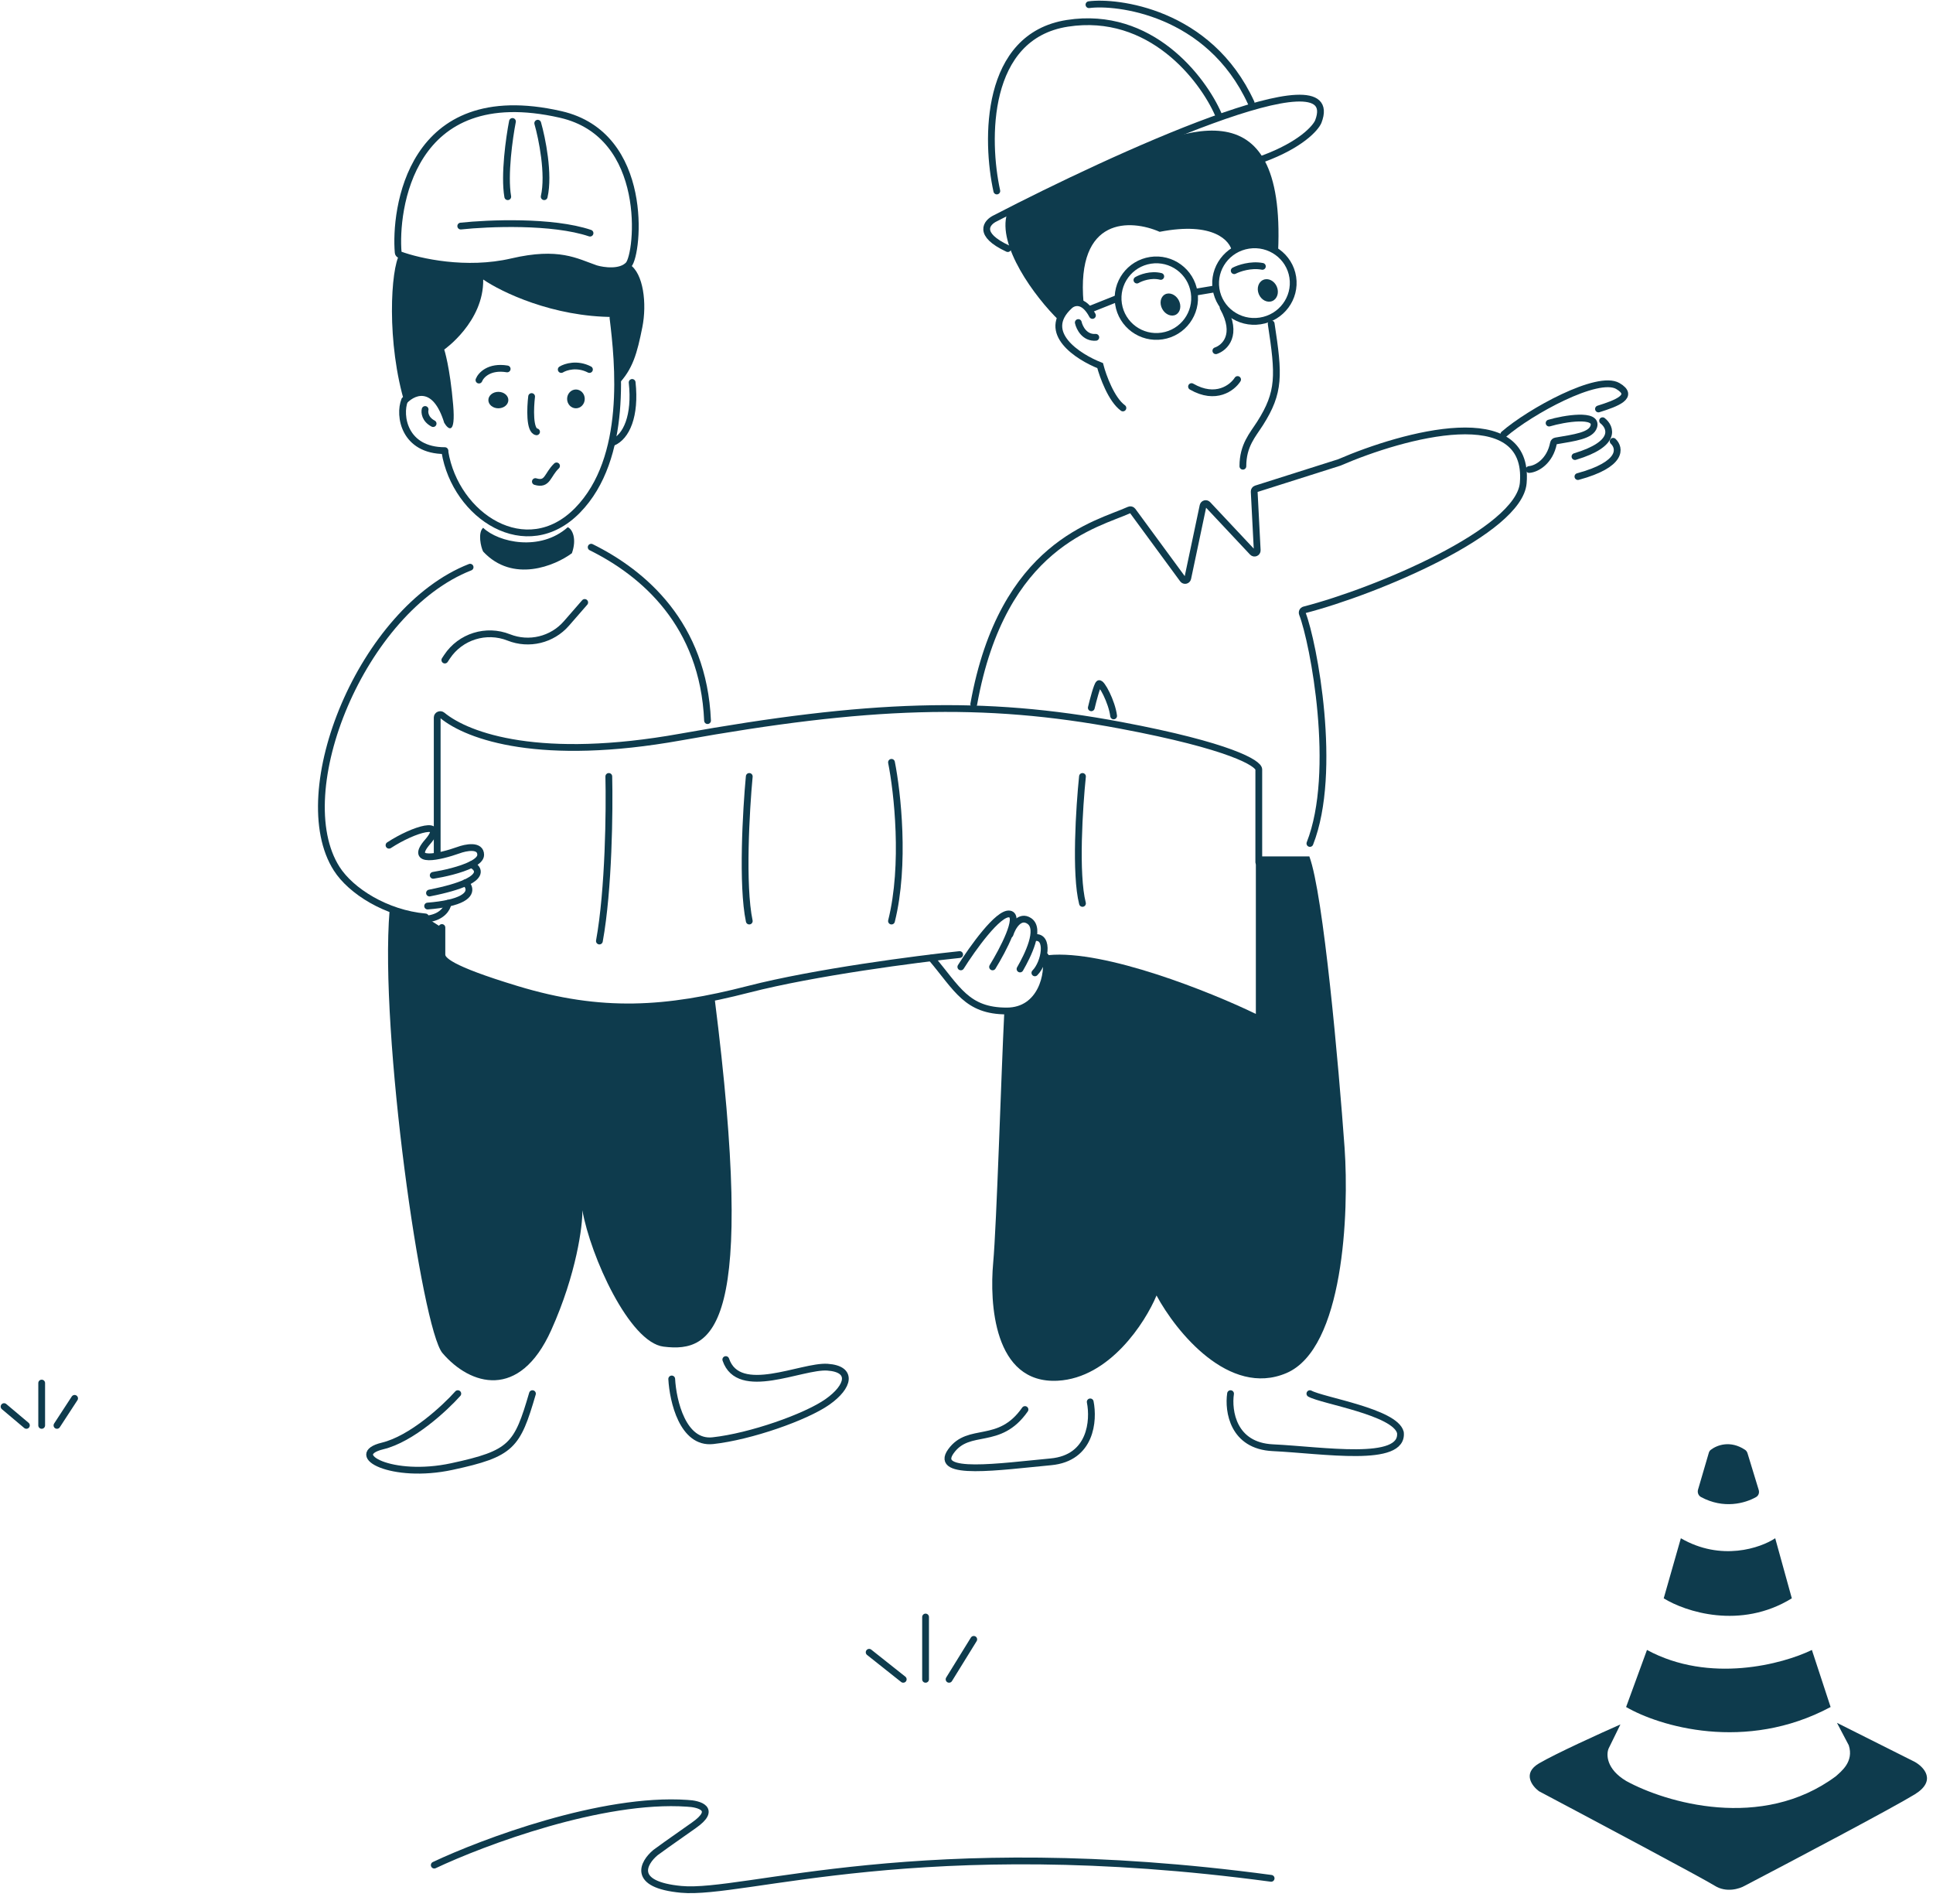 <svg width="195" height="192" viewBox="0 0 195 192" fill="none" xmlns="http://www.w3.org/2000/svg">
<g clip-path="url(#clip0_283_12825)">
<path d="M125.381 47.023C125.381 44.914 126.38 43.859 127.117 42.701C129.121 39.55 129.031 37.834 128.237 32.658" stroke="#0E3B4D" stroke-width="0.684" stroke-linecap="round"/>
<path d="M122.654 35.375C123.544 35.077 124.938 33.786 123.388 31.01" stroke="#0E3B4D" stroke-width="0.684" stroke-linecap="round"/>
<path d="M110.205 31.816C109.306 30.104 108.283 30.459 107.884 30.85C104.949 33.547 108.726 35.989 110.981 36.873C111.261 37.946 112.113 40.303 113.278 41.147" stroke="#0E3B4D" stroke-width="0.684" stroke-linecap="round"/>
<path d="M108.778 32.531C108.895 33.063 109.412 34.107 110.543 34.022" stroke="#0E3B4D" stroke-width="0.684" stroke-linecap="round"/>
<path d="M114.692 28.247C115.078 28.019 116.099 27.626 117.097 27.878" stroke="#0E3B4D" stroke-width="0.684" stroke-linecap="round"/>
<path d="M124.506 27.301C124.966 27.061 126.179 26.639 127.348 26.865" stroke="#0E3B4D" stroke-width="0.684" stroke-linecap="round"/>
<path d="M128.935 25.357C129.706 8.309 119.28 12.777 110.278 17.246C106.004 19.368 104.774 19.901 101.6 21.52C100.576 24.752 104.364 29.929 106.867 32.357C107.326 30.712 108.685 30.447 109.307 30.52C108.542 21.775 114.108 22.117 116.986 23.381C122.422 22.322 124.123 24.291 124.295 25.409C126.436 23.547 128.713 24.997 128.935 25.357Z" fill="#0E3B4D"/>
<path d="M117.237 33.888C119.344 33.565 120.79 31.594 120.467 29.487C120.144 27.379 118.173 25.933 116.065 26.256C113.958 26.58 112.512 28.55 112.835 30.658C113.158 32.765 115.129 34.212 117.237 33.888Z" stroke="#0E3B4D" stroke-width="0.684"/>
<path d="M118.631 31.734C119.086 31.485 119.207 30.827 118.9 30.264C118.593 29.701 117.974 29.446 117.518 29.695C117.063 29.944 116.942 30.602 117.249 31.165C117.556 31.728 118.175 31.983 118.631 31.734Z" fill="#0E3B4D"/>
<path d="M130.415 27.961C130.737 30.064 129.271 32.042 127.13 32.37C124.988 32.699 122.996 31.252 122.673 29.148C122.351 27.045 123.817 25.067 125.958 24.739C128.1 24.41 130.092 25.857 130.415 27.961Z" stroke="#0E3B4D" stroke-width="0.684"/>
<path d="M128.353 30.361C128.853 30.148 129.055 29.497 128.803 28.907C128.551 28.317 127.942 28.012 127.442 28.225C126.942 28.438 126.741 29.089 126.992 29.679C127.244 30.269 127.853 30.574 128.353 30.361Z" fill="#0E3B4D"/>
<path d="M122.519 29.145L120.586 29.469" stroke="#0E3B4D" stroke-width="0.684" stroke-linecap="round"/>
<path d="M112.632 30.13L109.89 31.222" stroke="#0E3B4D" stroke-width="0.684" stroke-linecap="round"/>
<path d="M124.847 38.278C124.322 39.105 122.656 40.404 120.201 38.991" stroke="#0E3B4D" stroke-width="0.684" stroke-linecap="round"/>
<path d="M127.417 16.012C131.2 14.616 132.708 12.932 132.988 12.265C135.735 5.133 112.407 15.797 100.399 22.02C99.526 22.435 98.556 23.627 101.666 25.074" stroke="#0E3B4D" stroke-width="0.684" stroke-linecap="round"/>
<path d="M109.853 0.473C112.553 0.108 121.964 1.099 126.215 10.37" stroke="#0E3B4D" stroke-width="0.684" stroke-linecap="round"/>
<path d="M122.896 11.523C121.32 7.923 116.071 1.05 107.68 2.351C99.289 3.652 99.436 14.168 100.558 19.264" stroke="#0E3B4D" stroke-width="0.684" stroke-linecap="round"/>
<path d="M62.285 38.849C63.85 37.268 64.279 35.596 64.799 32.999C65.273 30.628 64.918 27.545 63.495 26.656C61.93 27.699 60.155 27.249 59.463 26.893C56.237 25.138 52.625 25.806 51.222 26.36C47.333 27.593 42.329 26.399 40.313 25.648C39.424 27.071 38.95 34.541 40.882 40.84C41.702 39.854 43.635 38.836 44.814 42.647C45.223 43.332 45.978 43.928 45.715 40.84C45.387 36.98 44.814 35.255 44.814 35.255C44.814 35.255 48.812 32.462 48.745 28.191C50.577 29.451 55.774 31.969 61.934 31.969C61.934 33.393 62.285 36.812 62.285 38.849Z" fill="#0E3B4D"/>
<path d="M44.879 45.558C45.945 52.065 53.097 56.744 58.26 51.473C63.422 46.202 62.388 36.554 61.837 32.051" stroke="#0E3B4D" stroke-width="0.684" stroke-linecap="round"/>
<path d="M40.823 40.351C40.197 41.937 40.784 45.45 44.879 45.45" stroke="#0E3B4D" stroke-width="0.684" stroke-linecap="round"/>
<path d="M42.886 41.3C42.813 41.593 42.871 42.289 43.693 42.723" stroke="#0E3B4D" stroke-width="0.684" stroke-linecap="round"/>
<path d="M61.834 44.62C63.185 44.051 64.138 41.945 63.771 38.572" stroke="#0E3B4D" stroke-width="0.684" stroke-linecap="round"/>
<path d="M54.009 48.571C55.268 48.95 55.188 47.907 56.143 46.991" stroke="#0E3B4D" stroke-width="0.684" stroke-linecap="round"/>
<path d="M58.099 41.181C58.591 41.181 58.989 40.756 58.989 40.232C58.989 39.708 58.591 39.284 58.099 39.284C57.608 39.284 57.21 39.708 57.21 40.232C57.21 40.756 57.608 41.181 58.099 41.181Z" fill="#0E3B4D"/>
<path d="M50.274 41.181C50.831 41.181 51.282 40.809 51.282 40.351C51.282 39.893 50.831 39.521 50.274 39.521C49.717 39.521 49.266 39.893 49.266 40.351C49.266 40.809 49.717 41.181 50.274 41.181Z" fill="#0E3B4D"/>
<path d="M48.317 38.335C48.513 37.834 49.356 36.908 51.163 37.208" stroke="#0E3B4D" stroke-width="0.684" stroke-linecap="round"/>
<path d="M56.617 37.268C57.048 37 58.221 36.624 59.463 37.268" stroke="#0E3B4D" stroke-width="0.684" stroke-linecap="round"/>
<path d="M53.629 39.995C53.493 41.128 53.398 43.426 54.127 43.552" stroke="#0E3B4D" stroke-width="0.684" stroke-linecap="round"/>
<path d="M56.562 11.543C41.23 8.042 39.81 21.369 40.169 25.475C40.178 25.577 40.244 25.658 40.34 25.694C42.292 26.41 47.032 27.474 51.641 26.401C56.377 25.298 58.099 26.401 60.099 27.09C60.867 27.32 62.605 27.565 63.405 26.707C64.404 25.635 65.628 13.613 56.562 11.543Z" stroke="#0E3B4D" stroke-width="0.684" stroke-linecap="round"/>
<path d="M46.48 22.802C49.246 22.506 55.728 22.233 59.522 23.514" stroke="#0E3B4D" stroke-width="0.684" stroke-linecap="round"/>
<path d="M51.697 12.25C51.38 13.87 50.843 17.657 51.222 19.838" stroke="#0E3B4D" stroke-width="0.684" stroke-linecap="round"/>
<path d="M54.246 12.427C54.681 13.949 55.42 17.561 54.898 19.838" stroke="#0E3B4D" stroke-width="0.684" stroke-linecap="round"/>
<path d="M47.424 57.207C36.516 61.475 29.046 79.913 33.966 87.62C35.4 89.866 38.947 92.126 42.919 92.482" stroke="#0E3B4D" stroke-width="0.684" stroke-linecap="round"/>
<path d="M43.808 188.113C48.742 185.786 60.752 181.285 69.321 181.879C70.536 181.928 72.371 182.444 69.99 184.105C67.61 185.767 66.42 186.629 66.123 186.851C64.883 187.89 63.668 190.086 68.726 190.56C75.048 191.154 92.9 184.699 128.231 189.447" stroke="#0E3B4D" stroke-width="0.684" stroke-linecap="round"/>
<path d="M4.205 143.764V139.495" stroke="#0E3B4D" stroke-width="0.684" stroke-linecap="round"/>
<path d="M0.411 141.868L2.663 143.764" stroke="#0E3B4D" stroke-width="0.684" stroke-linecap="round"/>
<path d="M5.746 143.764L7.525 141.037" stroke="#0E3B4D" stroke-width="0.684" stroke-linecap="round"/>
<path d="M93.371 169.375V163.091" stroke="#0E3B4D" stroke-width="0.684" stroke-linecap="round"/>
<path d="M87.68 166.648L91.118 169.375" stroke="#0E3B4D" stroke-width="0.684" stroke-linecap="round"/>
<path d="M95.742 169.375L98.232 165.345" stroke="#0E3B4D" stroke-width="0.684" stroke-linecap="round"/>
<path d="M44.638 136.472C42.539 134.016 38.275 104.161 39.302 91.83C40.31 92.304 41.852 92.778 42.979 92.541L44.461 93.49V96.513C54.421 102.774 67.029 101.889 72.088 100.663C76.297 133.923 72.088 136.472 66.93 135.82C63.495 135.386 59.578 126.729 58.748 122.066C58.788 123.567 58.167 128.468 55.606 134.16C52.404 141.274 47.425 139.733 44.638 136.472Z" fill="#0E3B4D"/>
<path d="M39.243 85.249C41.792 83.589 45.092 82.653 43.139 84.906C41.185 87.159 44.391 86.408 46.237 85.751C46.989 85.469 48.492 85.169 48.492 86.221C48.492 86.582 48.113 86.91 47.552 87.195C46.483 87.737 44.749 88.122 43.702 88.286" stroke="#0E3B4D" stroke-width="0.684" stroke-linecap="round"/>
<path d="M45.205 91.099C45.11 91.665 44.584 92.445 43.274 92.661" stroke="#0E3B4D" stroke-width="0.684" stroke-linecap="round"/>
<path d="M46.957 89.037C47.505 89.551 47.718 90.549 45.205 91.098C44.654 91.218 43.975 91.317 43.139 91.384" stroke="#0E3B4D" stroke-width="0.684" stroke-linecap="round"/>
<path d="M47.552 87.195C48.23 87.536 48.685 88.252 46.957 89.037C46.209 89.377 45.052 89.73 43.327 90.07" stroke="#0E3B4D" stroke-width="0.684" stroke-linecap="round"/>
<path d="M44.104 86.197V72.364C44.104 72.116 44.417 71.984 44.609 72.142C47.254 74.322 54.592 76.86 68.649 74.34C87.502 70.961 99.181 70.546 113.054 73.154C124.152 75.241 126.966 76.988 126.986 77.601V86.968" stroke="#0E3B4D" stroke-width="0.684" stroke-linecap="round"/>
<path d="M96.809 96.276C92.482 96.731 82.166 98.067 75.526 99.774C67.226 101.908 60.704 102.383 52.108 99.774C45.231 97.687 44.579 96.81 44.579 96.276V93.549" stroke="#0E3B4D" stroke-width="0.684" stroke-linecap="round"/>
<path d="M46.183 140.562C44.879 142.025 41.535 145.127 38.595 145.838C34.919 146.728 39.543 149.218 45.59 147.914C51.638 146.61 52.171 145.838 53.713 140.562" stroke="#0E3B4D" stroke-width="0.684" stroke-linecap="round"/>
<path d="M67.763 139.081C67.882 141.294 68.878 145.637 71.913 145.306C75.708 144.89 81.281 142.934 83.474 141.393C85.668 139.851 86.083 138.072 83.474 137.894C80.866 137.716 74.522 140.978 73.218 137.124" stroke="#0E3B4D" stroke-width="0.684" stroke-linecap="round"/>
<path d="M109.981 141.393C110.357 143.25 110.088 147.06 106.009 147.439C100.91 147.914 94.092 148.923 95.93 146.372C97.768 143.823 100.792 145.899 103.4 142.163" stroke="#0E3B4D" stroke-width="0.684" stroke-linecap="round"/>
<path d="M124.137 140.562C123.88 142.302 124.374 145.828 128.406 146.016C133.445 146.254 141.627 147.617 141.271 144.476C140.738 142.4 133.421 141.274 132.141 140.562" stroke="#0E3B4D" stroke-width="0.684" stroke-linecap="round"/>
<path d="M100.189 127.401C100.545 123.488 100.999 108.311 101.315 102.027C102.916 102.086 106.046 101.031 105.762 96.335C111.453 95.766 122.224 100.09 126.69 102.264V86.375H132.085C133.508 90.17 135.049 107.56 135.642 115.781C136.096 122.322 135.559 136.021 129.773 138.488C123.986 140.954 118.627 134.298 116.67 130.662C115.524 133.409 111.928 138.974 106.71 139.258C100.189 139.614 99.833 131.314 100.189 127.401Z" fill="#0E3B4D"/>
<path d="M104.398 98.122C105.406 97.114 105.88 94.387 104.398 94.565" stroke="#0E3B4D" stroke-width="0.684" stroke-linecap="round"/>
<path d="M96.928 97.521C98.094 95.663 100.711 91.996 101.849 92.185C102.987 92.375 101.177 95.822 100.13 97.521" stroke="#0E3B4D" stroke-width="0.684" stroke-linecap="round"/>
<path d="M101.886 94.242C102.15 93.413 102.883 92.247 103.834 92.888C105.024 93.689 103.678 96.377 102.9 97.732" stroke="#0E3B4D" stroke-width="0.684" stroke-linecap="round"/>
<path d="M132.143 85.071C134.99 77.839 132.51 64.807 131.385 61.9C131.322 61.737 131.408 61.556 131.576 61.512C138.862 59.634 153.252 53.577 153.664 48.718C154.375 40.323 141.589 43.837 135.107 46.643L126.712 49.306C126.594 49.344 126.515 49.457 126.522 49.581L126.828 55.501C126.841 55.755 126.529 55.888 126.355 55.702L121.83 50.879C121.679 50.718 121.409 50.793 121.363 51.01L119.819 58.328C119.77 58.559 119.471 58.624 119.331 58.433L114.256 51.523C114.177 51.416 114.037 51.379 113.916 51.434C110.707 52.899 101.132 54.839 98.232 71.02" stroke="#0E3B4D" stroke-width="0.684" stroke-linecap="round"/>
<path d="M154.258 47.354C155.04 47.297 156.359 46.52 156.714 44.702C156.737 44.587 156.826 44.495 156.942 44.475C158.873 44.141 160.493 43.944 160.779 43.026C161.206 41.663 157.796 42.216 156.273 42.671" stroke="#0E3B4D" stroke-width="0.684" stroke-linecap="round"/>
<path d="M151.708 43.797C154.356 41.504 161.195 37.75 163.21 38.935C164.957 39.964 163.091 40.674 161.253 41.247" stroke="#0E3B4D" stroke-width="0.684" stroke-linecap="round"/>
<path d="M161.668 42.433C162.518 43.105 163.151 44.769 158.882 46.049" stroke="#0E3B4D" stroke-width="0.684" stroke-linecap="round"/>
<path d="M162.735 44.508C163.447 45.18 163.731 46.832 159.179 48.066" stroke="#0E3B4D" stroke-width="0.684" stroke-linecap="round"/>
<path d="M105.465 96.454C105.88 98.173 105.05 101.968 101.553 101.968C97.521 101.968 96.572 99.715 93.964 96.632" stroke="#0E3B4D" stroke-width="0.684" stroke-linecap="round"/>
<path d="M110.09 71.387C110.268 70.636 110.671 69.099 110.86 68.957C111.098 68.779 112.165 70.785 112.343 72.207" stroke="#0E3B4D" stroke-width="0.684" stroke-linecap="round"/>
<path d="M61.416 78.312C61.495 81.672 61.416 89.695 60.467 94.912" stroke="#0E3B4D" stroke-width="0.684" stroke-linecap="round"/>
<path d="M75.585 78.312C75.269 81.672 74.826 89.292 75.585 92.897" stroke="#0E3B4D" stroke-width="0.684" stroke-linecap="round"/>
<path d="M89.933 76.889C90.525 79.854 91.355 87.205 89.933 92.897" stroke="#0E3B4D" stroke-width="0.684" stroke-linecap="round"/>
<path d="M109.2 78.312C108.884 81.355 108.442 88.177 109.2 91.118" stroke="#0E3B4D" stroke-width="0.684" stroke-linecap="round"/>
<path d="M172.383 146.532L171.298 150.239C171.213 150.53 171.329 150.846 171.596 150.99C173.881 152.223 176.035 151.628 177.156 150.991C177.406 150.849 177.502 150.547 177.417 150.272L176.287 146.569C176.244 146.43 176.158 146.305 176.036 146.224C174.543 145.236 173.198 145.752 172.577 146.233C172.48 146.308 172.417 146.416 172.383 146.532Z" fill="#0E3B4D"/>
<path d="M167.835 161.206L169.564 155.147C173.631 157.503 177.604 156.129 179.082 155.147L180.758 161.206C175.567 164.406 169.979 162.54 167.835 161.206Z" fill="#0E3B4D"/>
<path d="M164.041 172.168L166.146 166.412C172.454 169.834 179.865 167.838 182.782 166.412L184.671 172.168C176.073 176.774 167.334 174.088 164.041 172.168Z" fill="#0E3B4D"/>
<path d="M162.278 176.35L163.467 173.925C161.431 174.823 156.935 176.867 155.248 177.857C153.561 178.849 154.546 180.138 155.248 180.66C160.673 183.533 171.817 189.463 172.984 190.195C174.152 190.928 175.489 190.5 176.012 190.195C180.788 187.699 190.903 182.362 193.152 180.983C195.401 179.603 194.089 178.217 193.152 177.696L185.312 173.764L186.502 176.025C187.043 177.696 185.726 178.666 185.204 179.15C177.721 184.711 167.991 181.791 164.063 179.636C162.029 178.429 162.025 176.942 162.278 176.35Z" fill="#0E3B4D"/>
<path d="M44.875 66.573L45.099 66.234C46.447 64.2 49.048 63.387 51.323 64.29C53.365 65.1 55.699 64.536 57.139 62.884L58.985 60.764" stroke="#0E3B4D" stroke-width="0.684" stroke-linecap="round"/>
<path d="M57.692 55.797C58.211 54.341 57.736 53.362 57.276 53.175C54.503 55.638 50.297 54.724 48.739 53.231C48.184 53.724 48.507 55.181 48.739 55.629C51.742 58.854 56.017 57.047 57.692 55.797Z" fill="#0E3B4D"/>
<path d="M59.637 55.191C64.914 57.8 70.961 62.958 71.376 72.68" stroke="#0E3B4D" stroke-width="0.684" stroke-linecap="round"/>
</g>
<defs>
<clipPath id="clip0_283_12825">
<rect width="194.431" height="191.011" fill="white"/>
</clipPath>
</defs>
</svg>
